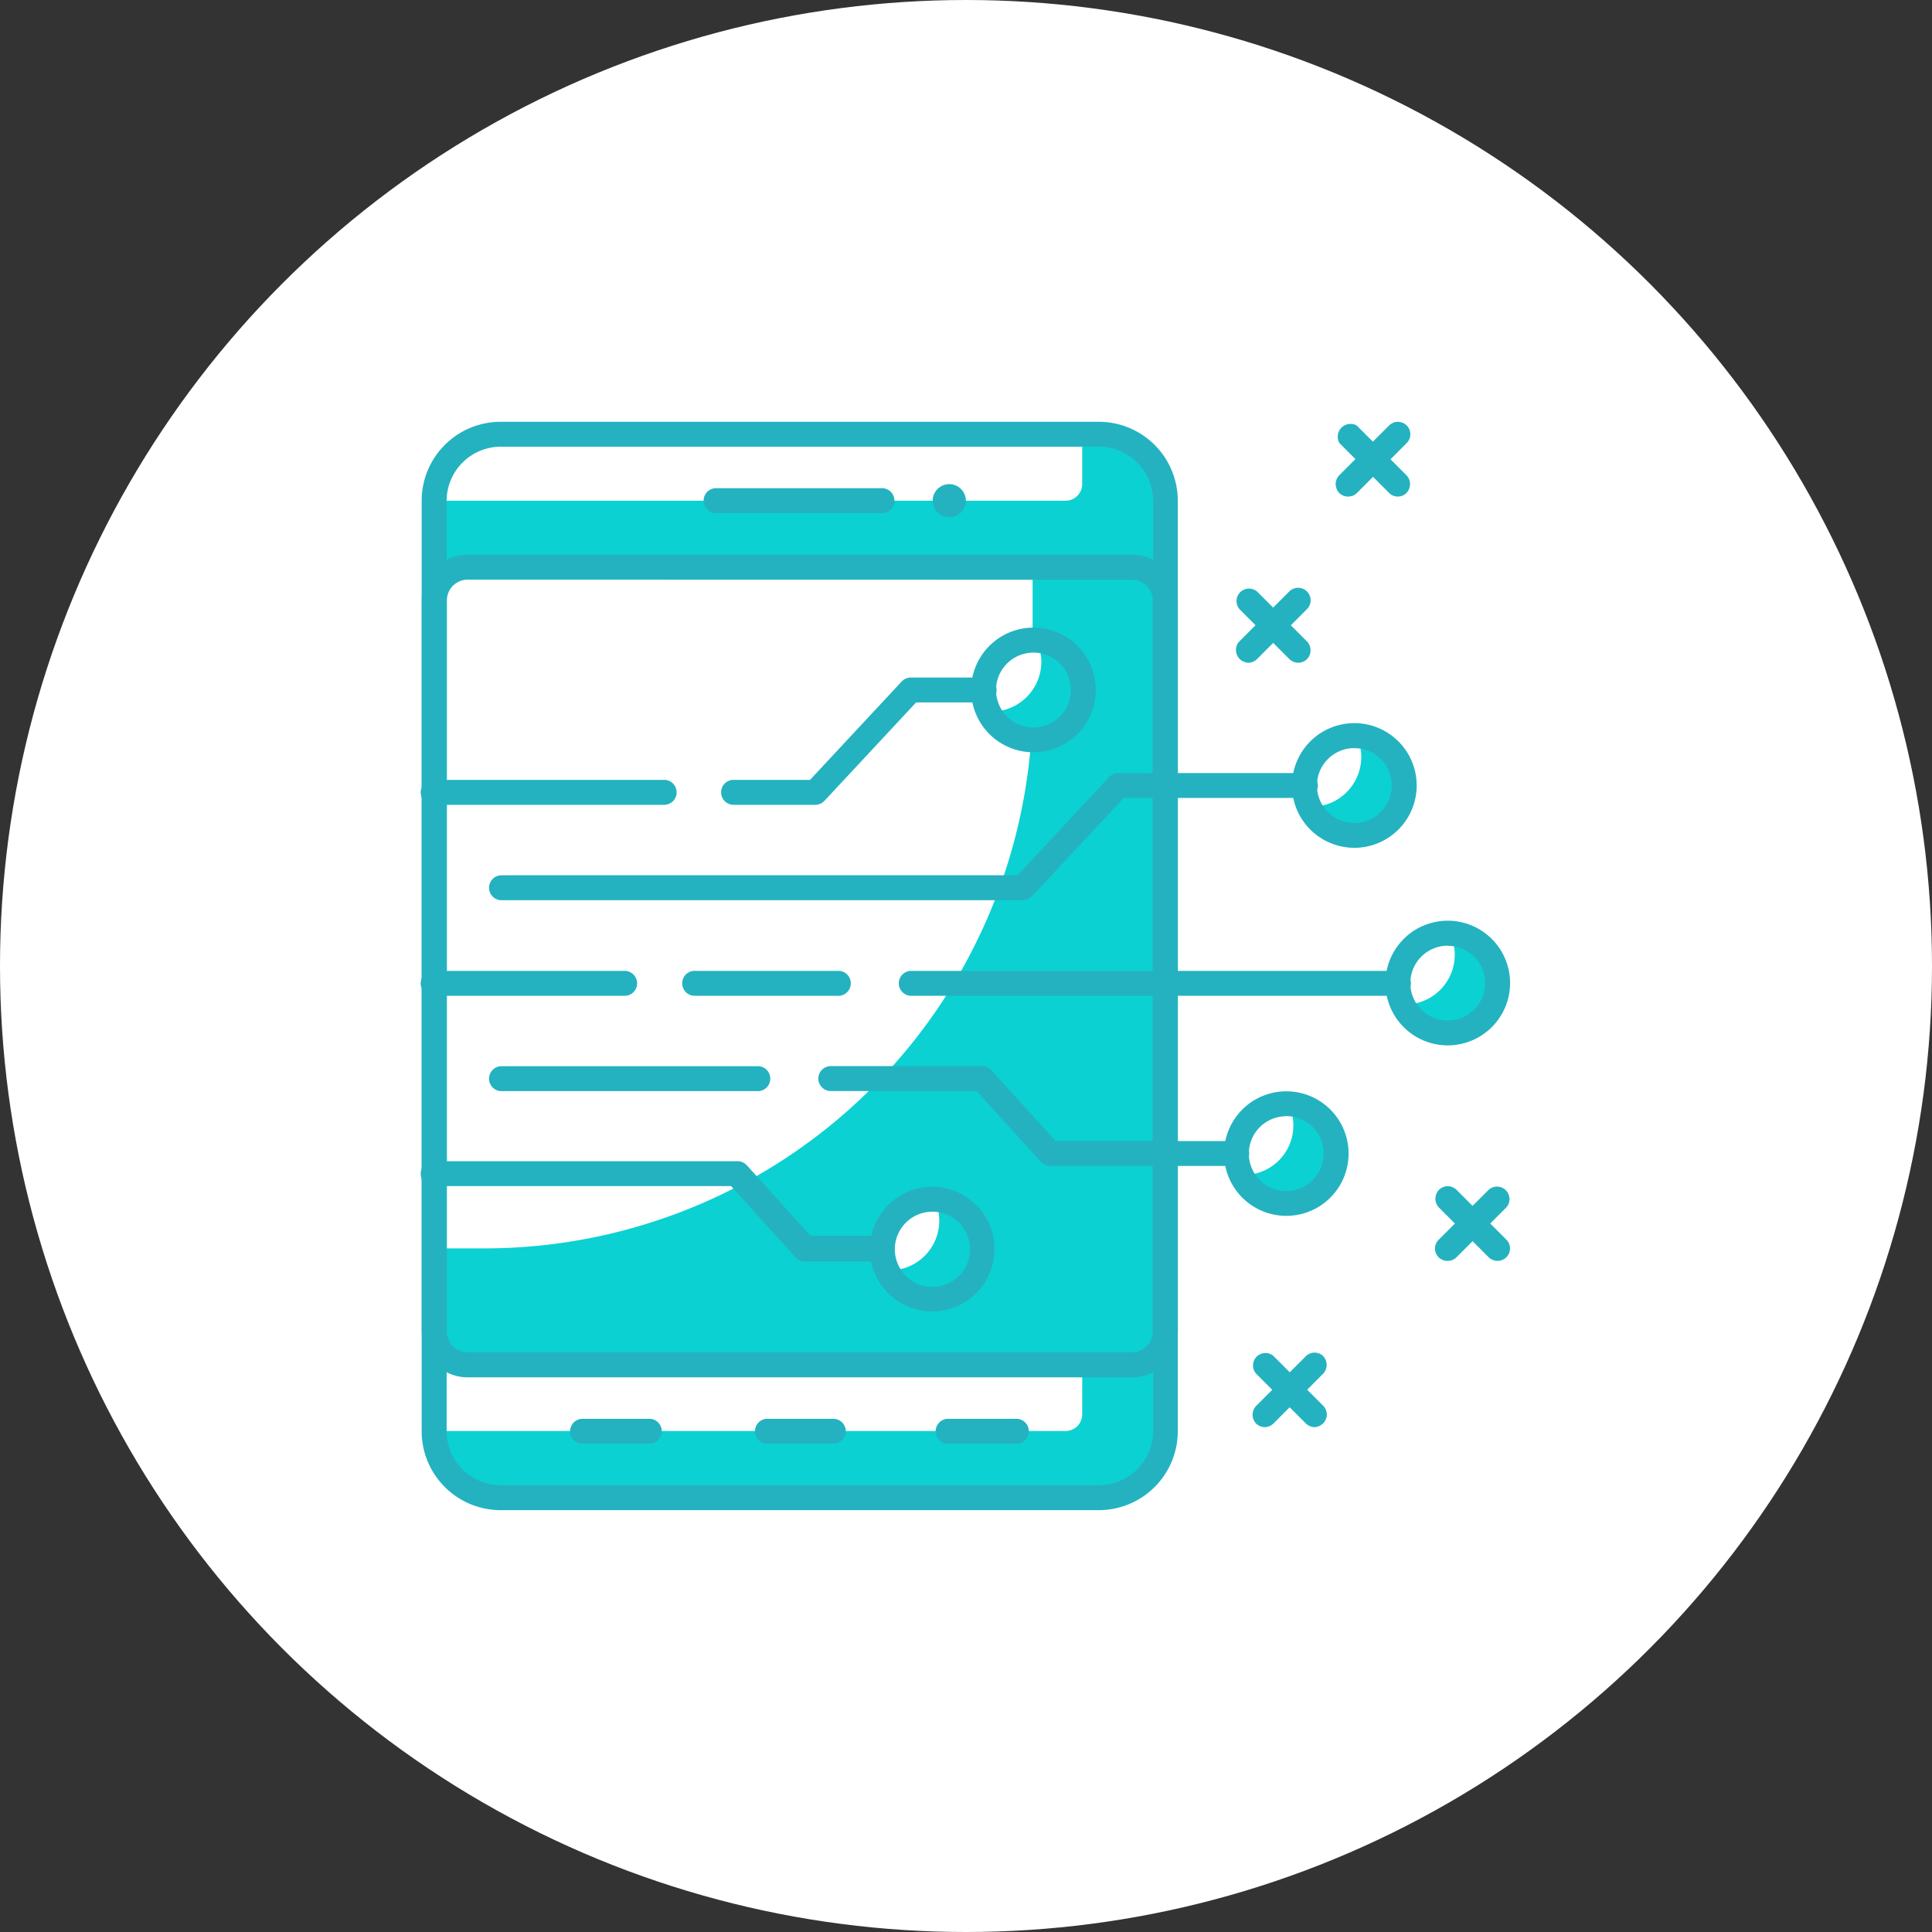 <svg id="SvgjsSvg1001" width="288" height="288" xmlns="http://www.w3.org/2000/svg" version="1.1" xmlns:xlink="http://www.w3.org/1999/xlink" xmlns:svgjs="http://svgjs.com/svgjs"><rect width="100%" height="100%" fill="#333333" stroke="none"/><defs id="SvgjsDefs1002"></defs><g id="SvgjsG1008" transform="matrix(1,0,0,1,0,0)"><svg xmlns="http://www.w3.org/2000/svg" data-name="Layer 1" viewBox="0 0 301.58 301.58" width="288" height="288"><g data-name="Layer 2" fill="#000000" class="color000 svgShape"><circle cx="150.79" cy="150.79" r="150.79" fill="#ffffff" data-name="Layer 1-2" class="colorfff svgShape"></circle></g><g data-name="Layer 2-2" fill="#000000" class="color000 svgShape"><g data-name="layer 1-2-2" fill="#000000" class="color000 svgShape"><rect width="114.13" height="166" x="67.78" y="67.79" fill="#0bd1d2" rx="10.37" class="colora3d4ff svgShape"></rect><path fill="#ffffff" d="M67.8 213H168.93v7.78a2.6 2.6 0 01-2.6 2.6H67.8V213zM168.93 67.81H78.15A10.37 10.37 0 0067.8 78.16h98.53a2.6 2.6 0 002.6-2.59z" class="colorfff svgShape"></path><path fill="#24b2c0" d="M171.53,235.73H78.15a12.33,12.33,0,0,1-12.33-12.32h0V78.16A12.33,12.33,0,0,1,78.15,65.84h93.38a12.33,12.33,0,0,1,12.32,12.32h0V223.4a12.33,12.33,0,0,1-12.31,12.33Zm-93.38-166a8.46,8.46,0,0,0-8.43,8.43V223.4a8.45,8.45,0,0,0,8.43,8.43h93.38A8.46,8.46,0,0,0,180,223.4V78.16a8.46,8.46,0,0,0-8.43-8.43Z" class="color2b5185 svgShape"></path><rect width="114.13" height="124.5" x="67.78" y="88.54" fill="#0bd1d2" rx="5.19" class="colora3d4ff svgShape"></rect><path fill="#ffffff" d="M73,88.54h88.19v20.75a85.58,85.58,0,0,1-85.59,85.58H67.8V93.74A5.18,5.18,0,0,1,73,88.54Z" class="colorfff svgShape"></path><path fill="#24b2c0" d="M176.71 215H73a7.17 7.17 0 01-7.16-7.16h0V93.74A7.16 7.16 0 0173 86.59H176.71a7.15 7.15 0 017.15 7.15V207.85a7.15 7.15 0 01-7.15 7.15zM73 90.48a3.24 3.24 0 00-3.24 3.24V207.85A3.24 3.24 0 0073 211.09H176.69a3.23 3.23 0 003.24-3.23h0V93.74a3.24 3.24 0 00-3.23-3.24h0zM137.81 80.1H111.88a1.95 1.95 0 01-.27-3.89h26.2a1.95 1.95 0 010 3.89zM130 225.36H119.66a1.95 1.95 0 010-3.89H130a1.95 1.95 0 01.26 3.89H130zM101.49 225.36H91.12a1.95 1.95 0 11-.26-3.89h10.63a1.95 1.95 0 010 3.89zM158.55 225.36H148.18a1.95 1.95 0 11-.26-3.89h10.63a1.95 1.95 0 01.27 3.89z" class="color2b5185 svgShape"></path><circle cx="148.18" cy="78.16" r="2.59" fill="#24b2c0" class="color2b5185 svgShape"></circle><circle cx="225.99" cy="153.49" r="7.78" fill="#ffffff" class="colorfff svgShape"></circle><path fill="#0bd1d2" d="M226.35,145.73a7.77,7.77,0,0,1-3.73,10.33,7.69,7.69,0,0,1-3.3.74h-.46a7.78,7.78,0,1,0,7.39-11Z" class="colora3d4ff svgShape"></path><path fill="#24b2c0" d="M226,163.18a9.73,9.73,0,1,1,9.72-9.73h0A9.73,9.73,0,0,1,226,163.18Zm0-15.56a5.84,5.84,0,1,0,5.83,5.85v0a5.83,5.83,0,0,0-5.83-5.83Z" class="color2b5185 svgShape"></path><circle cx="211.42" cy="122.62" r="7.78" fill="#ffffff" class="colorfff svgShape"></circle><path fill="#0bd1d2" d="M211.77,114.86A7.81,7.81,0,0,1,208,125.21a8,8,0,0,1-3.27.73h-.34a7.78,7.78,0,1,0,7.37-11Z" class="colora3d4ff svgShape"></path><path fill="#24b2c0" d="M211.41,132.34a9.73,9.73,0,1,1,9.73-9.73,9.73,9.73,0,0,1-9.73,9.73Zm0-15.56a5.84,5.84,0,1,0,5.84,5.84h0a5.83,5.83,0,0,0-5.83-5.83Z" class="color2b5185 svgShape"></path><circle cx="161.33" cy="107.71" r="7.78" fill="#ffffff" class="colorfff svgShape"></circle><path fill="#0bd1d2" d="M161.8,100a8,8,0,0,1,.75,3.3,7.79,7.79,0,0,1-7.78,7.78h-.34A7.78,7.78,0,1,0,161.8,100Z" class="colora3d4ff svgShape"></path><path fill="#24b2c0" d="M161.33,117.43a9.73,9.73,0,1,1,9.72-9.73h0a9.72,9.72,0,0,1-9.72,9.72Zm0-15.56a5.84,5.84,0,1,0,5.83,5.84h0a5.82,5.82,0,0,0-5.82-5.84Z" class="color2b5185 svgShape"></path><circle cx="200.79" cy="180.07" r="7.78" fill="#ffffff" class="colorfff svgShape"></circle><path fill="#0bd1d2" d="M201.14,172.34a7.74,7.74,0,0,1-7,11.07h-.37a7.78,7.78,0,1,0,7.39-11Z" class="colora3d4ff svgShape"></path><path fill="#24b2c0" d="M200.7,189.79a9.72,9.72,0,1,1,.18,0Zm0-15.55a5.84,5.84,0,1,0,5.92,5.75h0a5.84,5.84,0,0,0-5.91-5.77h0Z" class="color2b5185 svgShape"></path><circle cx="145.52" cy="194.99" r="7.78" fill="#ffffff" class="colorfff svgShape"></circle><path fill="#0bd1d2" d="M145.87,187.23a7.75,7.75,0,0,1-7,11.07h-.4a7.78,7.78,0,1,0,7.4-11.05Z" class="colora3d4ff svgShape"></path><path fill="#24b2c0" d="M145.51,204.71a9.73,9.73,0,1,1,9.73-9.73,9.73,9.73,0,0,1-9.73,9.73Zm0-15.57a5.87,5.87,0,1,0,.08,0Z" class="color2b5185 svgShape"></path><path fill="#24b2c0" d="M137.73 196.93H125.61a1.88 1.88 0 01-1.42-.65l-10.07-11.13H67.8a1.95 1.95 0 11-.26-3.89h47.6a2 2 0 011.45.65l9.93 11h11.21a1.95 1.95 0 010 3.89zM192.92 182h-29a2 2 0 01-1.42-.62l-10.06-11.07H129.55a1.95 1.95 0 010-3.89h23.74a2 2 0 011.45.62l10.06 11.08h28.12a1.94 1.94 0 01.26 3.88 1.13 1.13 0 01-.26 0zM118.43 170.32H78.15a1.95 1.95 0 010-3.89h40.28a1.95 1.95 0 010 3.89zM218.21 155.44h-76.1a1.95 1.95 0 010-3.89h76.1a1.95 1.95 0 01.26 3.89zM131 155.44H108.52a1.95 1.95 0 01-.26-3.89 1.13 1.13 0 01.26 0H131a1.95 1.95 0 010 3.89zM97.42 155.44H67.8a1.95 1.95 0 11-.26-3.89 1.13 1.13 0 01.26 0H97.42a1.95 1.95 0 01.26 3.89zM127.27 125.63H114.59a1.95 1.95 0 01-.26-3.89h12.11l14.31-15.36a2 2 0 011.43-.62h11.36a1.95 1.95 0 01.26 3.89H143L128.7 125A2 2 0 01127.27 125.63zM103.49 125.63H67.8a1.95 1.95 0 11-.26-3.89h35.95a1.95 1.95 0 11.26 3.89zM159.67 140.52H78.15a1.95 1.95 0 010-3.89h80.69l14.31-15.36a1.93 1.93 0 011.43-.6h29a1.95 1.95 0 11.26 3.89H175.41L161.1 139.89A2 2 0 01159.67 140.52zM218.21 77.51a1.89 1.89 0 01-1.37-.56l-7.76-7.79a2 2 0 012.69-2.75l7.78 7.78a2 2 0 010 2.76A1.89 1.89 0 01218.21 77.51z" class="color2b5185 svgShape"></path><path fill="#24b2c0" d="M210.43 77.51a1.91 1.91 0 01-1.38-.56 2 2 0 010-2.76l7.79-7.78a1.94 1.94 0 012.74 2.75L211.77 77A1.89 1.89 0 01210.43 77.51zM233.77 196.82a2 2 0 01-1.37-.54l-7.78-7.78a2 2 0 010-2.77 1.94 1.94 0 012.74 0h0l7.78 7.78a1.93 1.93 0 010 2.74h0A1.94 1.94 0 01233.77 196.82z" class="color2b5185 svgShape"></path><path fill="#24b2c0" d="M226 196.82a1.93 1.93 0 01-2-1.9 1.89 1.89 0 01.59-1.41l7.78-7.78a1.95 1.95 0 012.74 2.77h0l-7.78 7.78A1.94 1.94 0 01226 196.82zM205.24 222.78a2.1 2.1 0 01-1.38-.56l-7.78-7.79a1.94 1.94 0 012.69-2.78h0l7.77 7.78a1.94 1.94 0 010 2.75A2.07 2.07 0 01205.24 222.78z" class="color2b5185 svgShape"></path><path fill="#24b2c0" d="M197.46 222.78a2.1 2.1 0 01-1.38-.56 2 2 0 010-2.76l7.78-7.78a1.93 1.93 0 012.68 0h0a2 2 0 010 2.75h0l-7.77 7.79A2.13 2.13 0 01197.46 222.78zM202.65 103.45a2 2 0 01-1.38-.57l-7.78-7.78a1.95 1.95 0 012.75-2.75l7.78 7.78a2 2 0 010 2.76 1.92 1.92 0 01-1.35.56z" class="color2b5185 svgShape"></path><path fill="#24b2c0" d="M194.87,103.45a2,2,0,0,1-1.94-2,1.92,1.92,0,0,1,.56-1.36l7.78-7.78A1.95,1.95,0,0,1,204,95.1l-7.78,7.78A2,2,0,0,1,194.87,103.45Z" class="color2b5185 svgShape"></path></g></g></svg></g></svg>